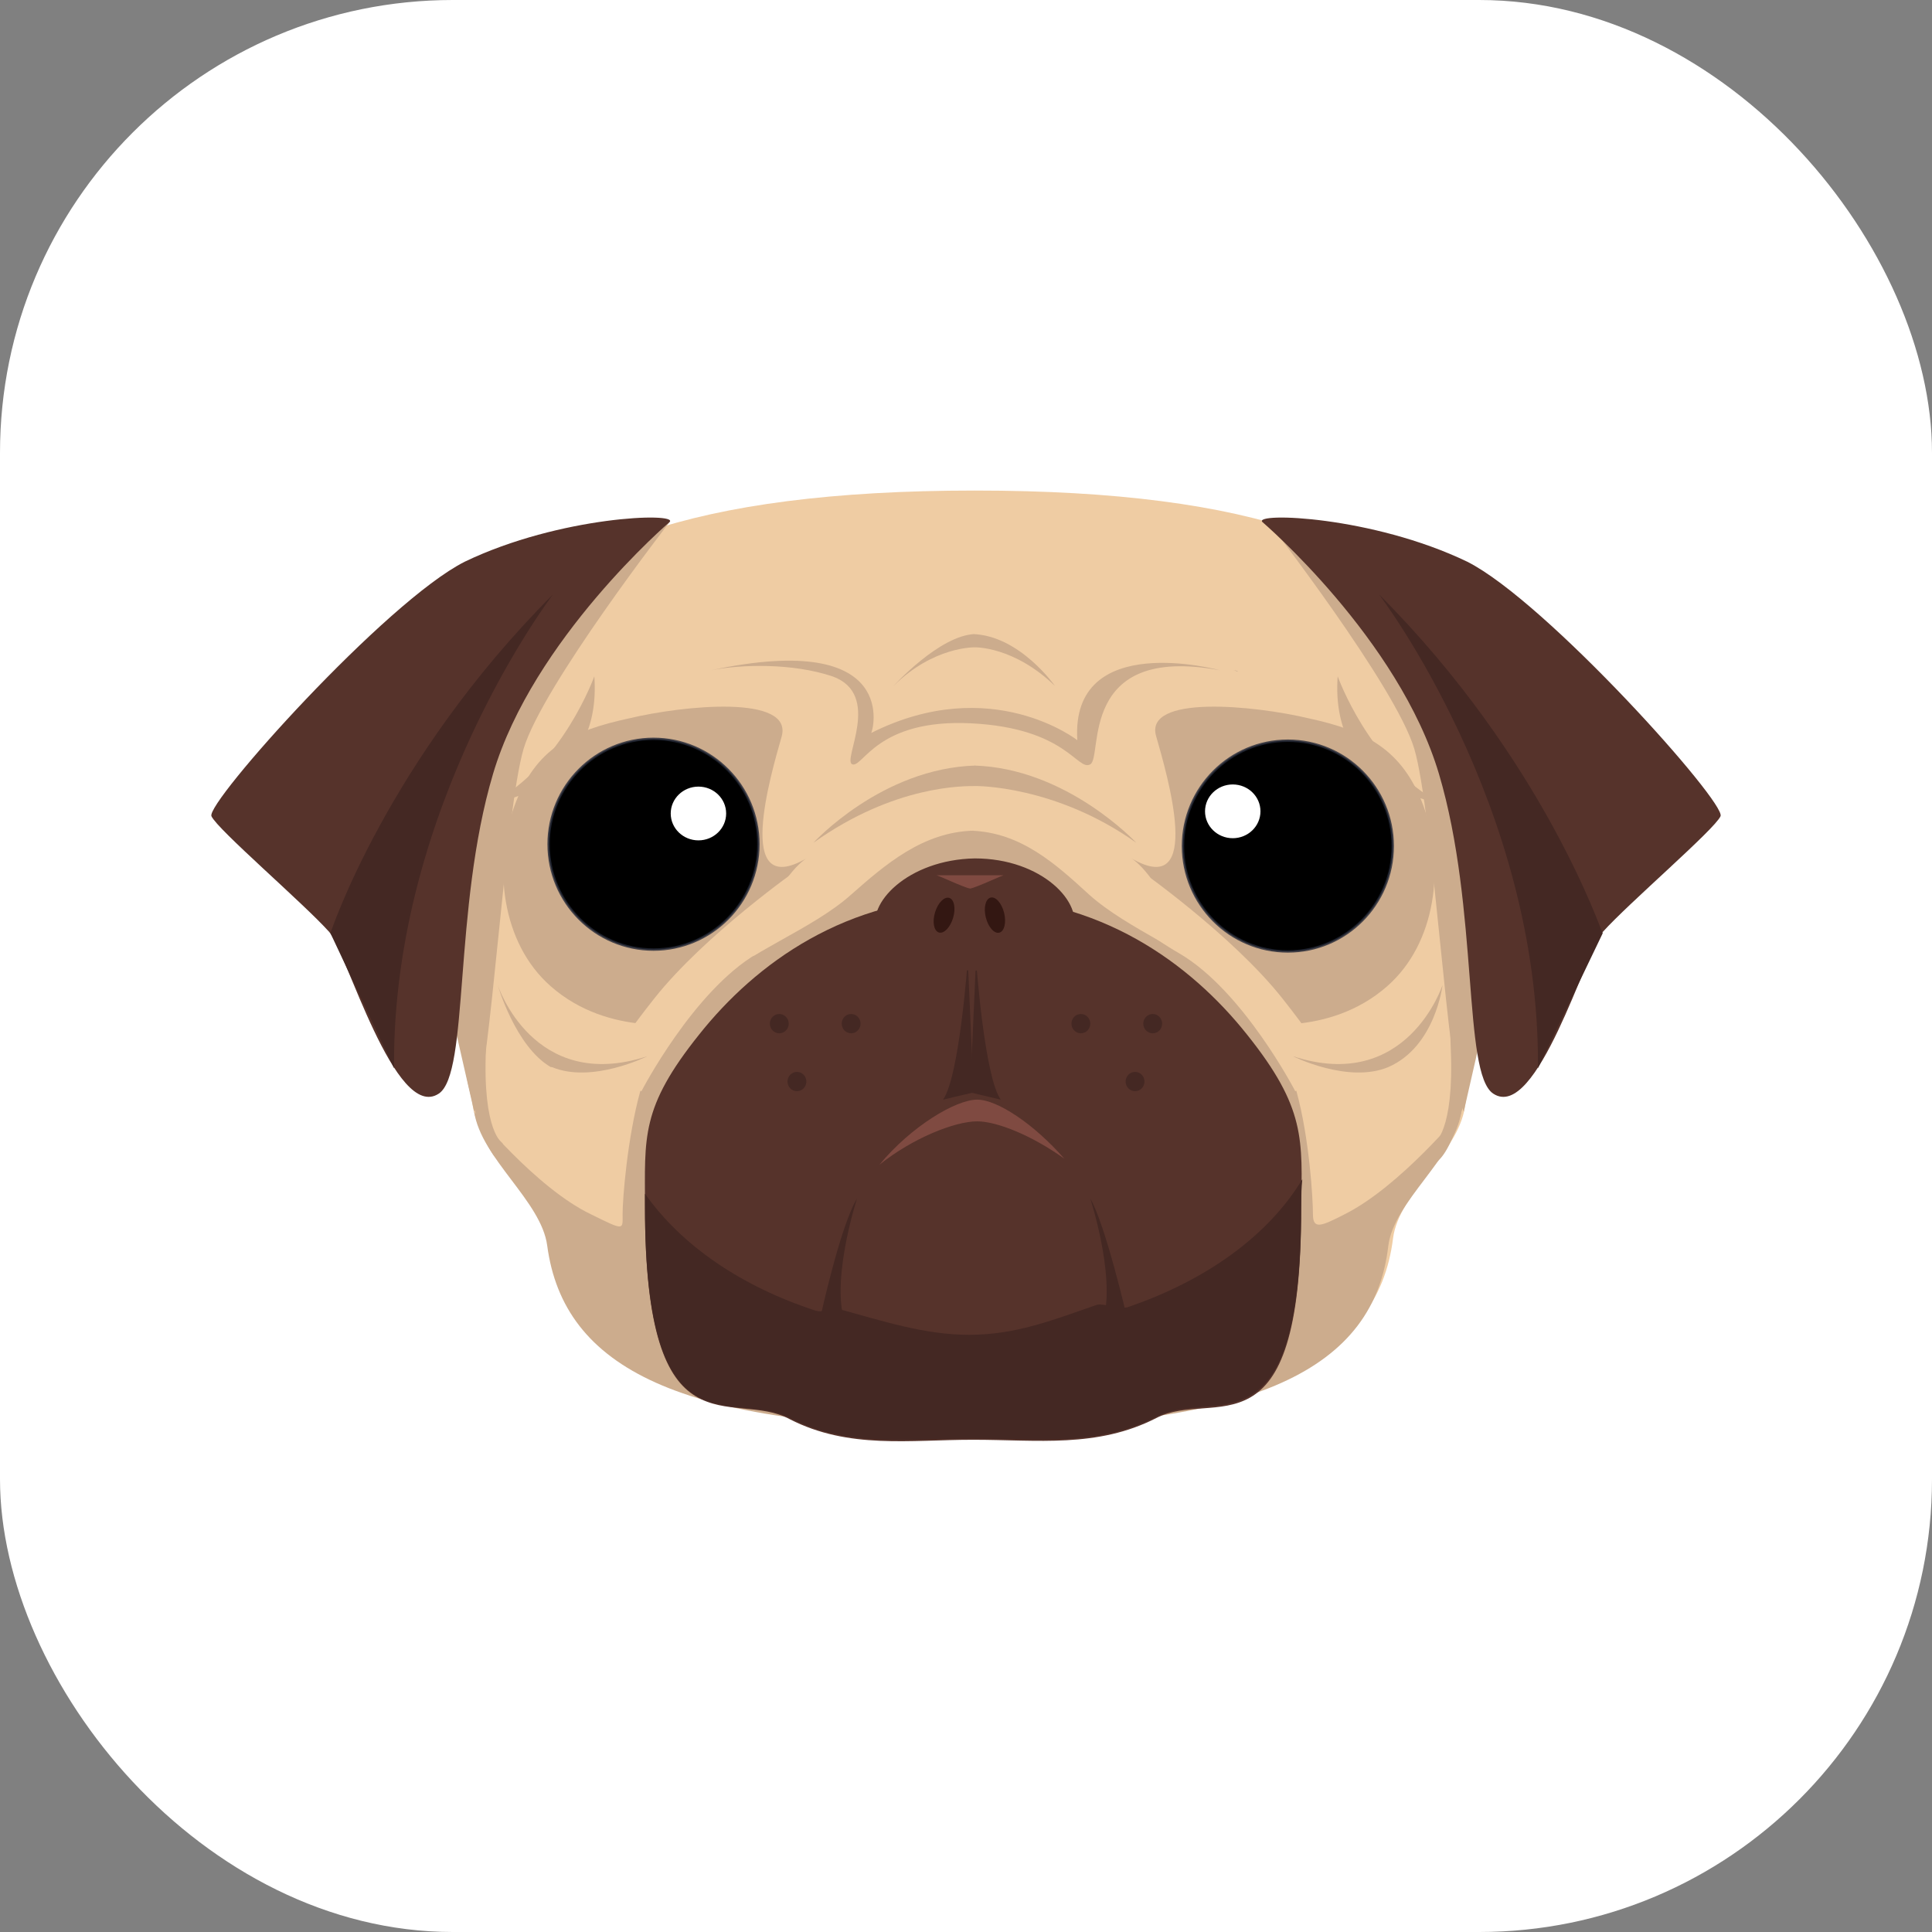 <svg width="256" height="256" viewBox="0 0 256 256" fill="none" xmlns="http://www.w3.org/2000/svg">
<rect x="0" y="0" width="256" height="256" fill="#808080" stroke="none"/>
<g clip-path="url(#clip0_248_3397)">
<rect width="256" height="256" rx="60" fill="white"/>
<path d="M195.356 104.315C195.044 97.283 195.981 91.05 192.858 85.776C185.366 72.671 166.634 65 129.171 65C91.707 65 72.038 72.671 64.546 85.936C61.58 91.37 61.892 97.443 61.424 104.475C61.111 110.068 58.614 115.982 59.706 122.374C60.955 130.685 61.424 138.995 62.672 146.667C63.609 152.899 72.038 158.173 72.819 164.087C75.004 180.388 91.551 187.899 129.014 187.899V189.178H128.078H128.234H129.171V187.899C166.634 187.899 182.556 180.388 184.585 164.087C185.366 158.013 193.171 152.899 194.108 146.667C195.356 138.995 195.824 130.685 197.074 122.374C198.166 115.982 195.668 109.909 195.356 104.315Z" fill="#EFCCA3"/>
<path d="M128.546 110.069C135.259 110.228 139.941 114.544 144.312 118.539C149.464 123.174 158.205 126.37 161.796 130.365C165.386 134.361 170.069 138.356 171.786 144.589C173.503 150.822 173.971 158.813 173.971 160.89C173.971 162.968 175.064 162.488 178.186 160.89C185.523 157.214 193.639 147.306 193.639 147.306C192.703 153.538 184.742 159.132 183.962 165.045C182.089 181.347 166.634 189.178 128.391 189.178H128.234H129.171" fill="#CCAC8D"/>
<path d="M153.21 97.603C154.616 102.557 159.61 119.338 149.932 113.744C149.932 113.744 153.991 116.141 156.488 125.251C159.142 134.361 165.542 135.48 165.542 135.48C165.542 135.48 176 137.557 183.805 130.685C190.362 124.931 191.455 114.703 188.645 106.872C185.835 99.201 180.839 96.804 173.503 95.205C166.166 93.447 151.493 92.009 153.21 97.603Z" fill="#CCAC8D"/>
<path d="M168.195 113.265C170.178 113.265 171.785 111.619 171.785 109.589C171.785 107.558 170.178 105.913 168.195 105.913C166.212 105.913 164.605 107.558 164.605 109.589C164.605 111.619 166.212 113.265 168.195 113.265Z" fill="white"/>
<path d="M150.869 115.183C150.869 115.183 163.2 123.813 169.912 132.283C176.624 140.753 176.469 142.352 176.469 142.352L171.629 144.589C171.629 144.589 164.761 131.324 156.332 126.37C147.746 121.415 146.81 117.26 146.81 117.26L150.869 115.183Z" fill="#EFCCA3"/>
<path d="M129.014 110.069C122.302 110.228 117.307 114.544 112.78 118.539C107.628 123.174 98.575 126.37 94.985 130.365C91.394 134.361 86.555 138.356 84.838 144.589C83.121 150.822 82.497 158.813 82.497 160.89C82.497 162.968 82.809 163.128 78.282 160.89C70.945 157.374 62.828 147.306 62.828 147.306C63.765 153.538 71.726 159.132 72.507 165.045C74.692 181.347 90.146 189.178 128.39 189.178H128.546H129.171" fill="#CCAC8D"/>
<path d="M165.23 137.077C157.737 127.649 145.718 118.859 129.015 118.859H128.859C112.156 118.859 100.137 127.649 92.644 137.077C84.839 146.826 85.463 150.662 85.463 159.932C85.463 193.492 97.015 183.904 104.663 188.059C112.468 192.055 120.586 190.776 128.859 190.776H129.015C137.444 190.776 145.405 191.895 153.21 187.9C160.859 183.904 172.41 193.812 172.41 160.251C172.566 150.982 173.035 146.826 165.23 137.077Z" fill="#56332B"/>
<path d="M128.234 127.169C128.234 127.169 127.141 142.671 124.957 145.708L129.014 144.749L128.234 127.169Z" fill="#442823"/>
<path d="M129.327 127.169C129.327 127.169 130.42 142.671 132.605 145.708L128.546 144.749L129.327 127.169Z" fill="#442823"/>
<path d="M116.215 123.493C114.654 119.817 120.273 113.904 129.171 113.744C138.069 113.744 143.688 119.658 142.127 123.493C140.566 127.329 134.946 128.447 129.171 128.607C123.552 128.447 117.775 127.329 116.215 123.493Z" fill="#56332B"/>
<path d="M129.482 148.584C132.137 148.584 136.819 150.502 141.034 153.538C136.975 148.904 132.137 145.707 129.482 145.707C126.673 145.707 120.741 149.223 116.526 154.338C120.897 150.822 126.517 148.584 129.482 148.584Z" fill="#7F4A41"/>
<path d="M128.39 176.872C122.458 176.872 116.682 174.954 111.375 173.515C110.282 173.196 109.189 173.995 108.098 173.675C98.263 170.479 90.302 165.045 85.463 158.173C85.463 158.653 85.463 159.292 85.463 159.772C85.463 193.333 97.014 183.904 104.663 187.9C112.468 191.895 120.585 190.616 128.858 190.616H129.014C137.444 190.616 145.405 191.735 153.21 187.74C160.858 183.744 172.41 193.493 172.41 159.932C172.41 158.653 172.41 157.374 172.566 156.256C168.039 163.767 159.766 169.68 149.464 173.196C148.527 173.515 146.341 172.717 145.405 172.877C139.785 174.794 134.79 176.872 128.39 176.872Z" fill="#442823"/>
<path d="M113.561 158.813C113.561 158.813 109.659 170.799 112.313 176.073L108.722 174.475C108.722 174.475 111.376 162.329 113.561 158.813Z" fill="#442823"/>
<path d="M144.468 158.813C144.468 158.813 148.371 170.799 145.717 176.073L149.307 174.475C149.307 174.475 146.498 162.329 144.468 158.813Z" fill="#442823"/>
<path d="M103.571 97.603C102.166 102.557 97.171 119.338 106.849 113.744C106.849 113.744 102.79 116.141 100.293 125.251C97.795 134.361 91.239 135.48 91.239 135.48C91.239 135.48 80.78 137.557 72.975 130.685C66.419 124.931 65.327 114.703 68.136 106.872C70.946 99.041 75.941 96.804 83.278 95.205C90.615 93.447 105.132 92.009 103.571 97.603Z" fill="#CCAC8D"/>
<path d="M132.421 123.58C133.09 123.404 133.369 122.222 133.046 120.94C132.724 119.658 131.92 118.762 131.253 118.937C130.584 119.114 130.305 120.296 130.628 121.578C130.951 122.861 131.754 123.756 132.421 123.58Z" fill="#331712"/>
<path d="M124.399 123.556C125.057 123.766 125.902 122.91 126.284 121.646C126.668 120.381 126.444 119.186 125.786 118.977C125.127 118.767 124.282 119.623 123.899 120.888C123.516 122.152 123.739 123.347 124.399 123.556Z" fill="#331712"/>
<path d="M89.365 113.265C91.348 113.265 92.956 111.619 92.956 109.589C92.956 107.558 91.348 105.913 89.365 105.913C87.383 105.913 85.775 107.558 85.775 109.589C85.775 111.619 87.383 113.265 89.365 113.265Z" fill="white"/>
<path d="M133.073 115.981C133.073 115.822 129.483 117.58 128.546 117.74C127.61 117.58 124.019 115.822 124.019 115.981C124.019 115.981 126.985 115.981 128.546 115.981C130.107 115.981 133.073 115.981 133.073 115.981Z" fill="#7F4A41"/>
<path d="M105.756 115.183C105.756 115.183 93.424 123.813 86.712 132.283C80 140.753 80.156 142.352 80.156 142.352L84.995 144.589C84.995 144.589 91.864 131.324 100.293 126.37C108.722 121.415 109.815 117.26 109.815 117.26L105.756 115.183Z" fill="#EFCCA3"/>
<path d="M78.751 89.612C78.751 89.612 74.536 101.438 65.17 106.393C65.17 106.393 79.844 104.634 78.751 89.612Z" fill="#CCAC8D"/>
<path d="M177.25 89.612C177.25 89.612 181.464 101.438 190.83 106.393C190.83 106.393 176.157 104.634 177.25 89.612Z" fill="#CCAC8D"/>
<path d="M150.557 111.667C150.557 111.667 141.347 101.758 129.015 101.438C128.859 101.438 129.327 101.438 129.171 101.438C129.015 101.438 129.327 101.438 129.327 101.438C116.839 101.758 107.786 111.667 107.786 111.667C118.556 103.995 127.766 104.155 129.327 104.155C129.171 104.155 139.786 103.995 150.557 111.667Z" fill="#CCAC8D"/>
<path d="M139.785 90.89C139.785 90.89 135.103 84.178 128.859 84.018H129.014H129.171C124.488 84.178 118.4 90.89 118.4 90.89C123.707 85.616 129.171 85.776 129.171 85.776C129.171 85.776 134.322 85.616 139.785 90.89Z" fill="#CCAC8D"/>
<path d="M85.775 139.954C85.775 139.954 78.439 143.63 73.131 141.392H72.975C68.292 138.676 65.951 130.525 65.951 130.525C65.951 130.525 70.634 144.908 85.775 139.954Z" fill="#CCAC8D"/>
<path d="M171.318 139.954C171.318 139.954 178.655 143.63 183.962 141.392C190.205 138.676 191.142 130.525 191.142 130.525C191.142 130.525 186.459 144.908 171.318 139.954Z" fill="#CCAC8D"/>
<path d="M94.204 88.813C98.263 88.014 104.975 87.854 110.282 89.612C116.995 92.009 111.532 100.799 112.936 101.278C114.341 101.758 116.214 95.205 128.702 95.845C141.346 96.484 142.751 102.237 144.468 101.278C146.185 100.32 142.751 85.297 161.639 88.813C161.639 88.813 141.814 83.379 142.751 98.082C142.751 98.082 131.355 89.132 115.434 97.123C115.589 97.123 119.648 83.379 94.204 88.813Z" fill="#CCAC8D"/>
<path d="M163.356 88.813C163.668 88.813 163.824 88.972 163.98 88.972C164.136 88.972 163.824 88.813 163.356 88.813Z" fill="#CCAC8D"/>
<path d="M88.741 69.155C88.741 69.155 71.883 90.89 69.385 99.201C66.887 107.671 65.014 142.351 62.829 147.306L55.024 113.105L69.385 77.466L88.741 69.155Z" fill="#CCAC8D"/>
<path d="M168.039 69.155C168.039 69.155 184.898 90.89 187.396 99.201C189.894 107.671 191.767 142.351 193.952 147.306L201.757 113.105L187.396 77.466L168.039 69.155Z" fill="#CCAC8D"/>
<path d="M167.259 69.155C167.259 69.155 185.366 84.657 190.673 102.557C195.981 120.456 193.796 142.191 197.854 144.908C203.63 148.744 210.186 125.89 212.371 123.493C215.805 119.658 227.201 109.909 227.981 108.15C228.762 106.393 204.878 79.703 194.42 74.429C181.776 68.356 166.166 67.877 167.259 69.155Z" fill="#56332B"/>
<path d="M182.712 78.744C182.712 78.744 204.098 106.712 203.785 141.552L212.371 123.653C212.215 123.653 204.722 100.799 182.712 78.744Z" fill="#442823"/>
<path d="M88.741 69.155C88.741 69.155 70.634 84.657 65.326 102.557C60.019 120.456 62.204 142.191 58.146 144.908C52.37 148.744 45.814 125.89 43.629 123.493C40.194 119.658 28.799 109.909 28.019 108.15C27.238 106.393 51.121 79.703 61.58 74.429C74.224 68.356 89.834 67.877 88.741 69.155Z" fill="#56332B"/>
<path d="M73.288 78.744C73.288 78.744 51.902 106.712 52.214 141.552L43.785 123.653C43.785 123.653 51.278 100.799 73.288 78.744Z" fill="#442823"/>
<path d="M61.736 142.192C61.736 142.192 63.297 150.822 65.795 153.538C68.292 156.256 66.575 151.461 66.575 151.461C66.575 151.461 63.921 150.023 64.39 138.995C64.858 127.968 61.736 142.192 61.736 142.192Z" fill="#CCAC8D"/>
<path d="M194.889 142.192C194.889 142.192 193.328 150.822 190.83 153.538C188.332 156.256 190.05 151.461 190.05 151.461C190.05 151.461 192.703 150.023 192.235 138.995C191.766 127.968 194.889 142.192 194.889 142.192Z" fill="#CCAC8D"/>
<path d="M112.78 136.917C113.47 136.917 114.029 136.346 114.029 135.639C114.029 134.933 113.47 134.361 112.78 134.361C112.09 134.361 111.532 134.933 111.532 135.639C111.532 136.346 112.09 136.917 112.78 136.917Z" fill="#442823"/>
<path d="M105.599 144.589C106.289 144.589 106.848 144.017 106.848 143.311C106.848 142.604 106.289 142.032 105.599 142.032C104.909 142.032 104.35 142.604 104.35 143.311C104.35 144.017 104.909 144.589 105.599 144.589Z" fill="#442823"/>
<path d="M103.258 136.917C103.948 136.917 104.507 136.346 104.507 135.639C104.507 134.933 103.948 134.361 103.258 134.361C102.568 134.361 102.009 134.933 102.009 135.639C102.009 136.346 102.568 136.917 103.258 136.917Z" fill="#442823"/>
<path d="M143.22 136.917C143.91 136.917 144.469 136.346 144.469 135.639C144.469 134.933 143.91 134.361 143.22 134.361C142.531 134.361 141.971 134.933 141.971 135.639C141.971 136.346 142.531 136.917 143.22 136.917Z" fill="#442823"/>
<path d="M150.4 144.589C151.09 144.589 151.649 144.017 151.649 143.311C151.649 142.604 151.09 142.032 150.4 142.032C149.71 142.032 149.151 142.604 149.151 143.311C149.151 144.017 149.71 144.589 150.4 144.589Z" fill="#442823"/>
<path d="M152.742 136.917C153.431 136.917 153.99 136.346 153.99 135.639C153.99 134.933 153.431 134.361 152.742 134.361C152.052 134.361 151.492 134.933 151.492 135.639C151.492 136.346 152.052 136.917 152.742 136.917Z" fill="#442823"/>
<path d="M86.593 125.824C94.268 125.824 100.49 119.574 100.49 111.863C100.49 104.153 94.268 97.903 86.593 97.903C78.918 97.903 72.696 104.153 72.696 111.863C72.696 119.574 78.918 125.824 86.593 125.824Z" fill="black" stroke="#242938" stroke-opacity="0.8" stroke-width="0.32"/>
<path d="M92.547 111.353C94.575 111.353 96.219 109.758 96.219 107.791C96.219 105.824 94.575 104.23 92.547 104.23C90.519 104.23 88.874 105.824 88.874 107.791C88.874 109.758 90.519 111.353 92.547 111.353Z" fill="white"/>
<path d="M170.649 126.07C178.323 126.07 184.545 119.82 184.545 112.109C184.545 104.399 178.323 98.149 170.649 98.149C162.974 98.149 156.752 104.399 156.752 112.109C156.752 119.82 162.974 126.07 170.649 126.07Z" fill="black" stroke="#242938" stroke-opacity="0.8" stroke-width="0.32"/>
<path d="M162.868 109.096C164.195 109.096 165.272 108.046 165.272 106.75C165.272 105.455 164.195 104.405 162.868 104.405C161.54 104.405 160.464 105.455 160.464 106.75C160.464 108.046 161.54 109.096 162.868 109.096Z" fill="white"/>
<path d="M163.346 111.067C165.374 111.067 167.018 109.472 167.018 107.505C167.018 105.539 165.374 103.944 163.346 103.944C161.317 103.944 159.673 105.539 159.673 107.505C159.673 109.472 161.317 111.067 163.346 111.067Z" fill="white"/>
</g>
<defs>
<clipPath id="clip0_248_3397">
<rect width="256" height="256" fill="white"/>
</clipPath>
</defs>
</svg>
